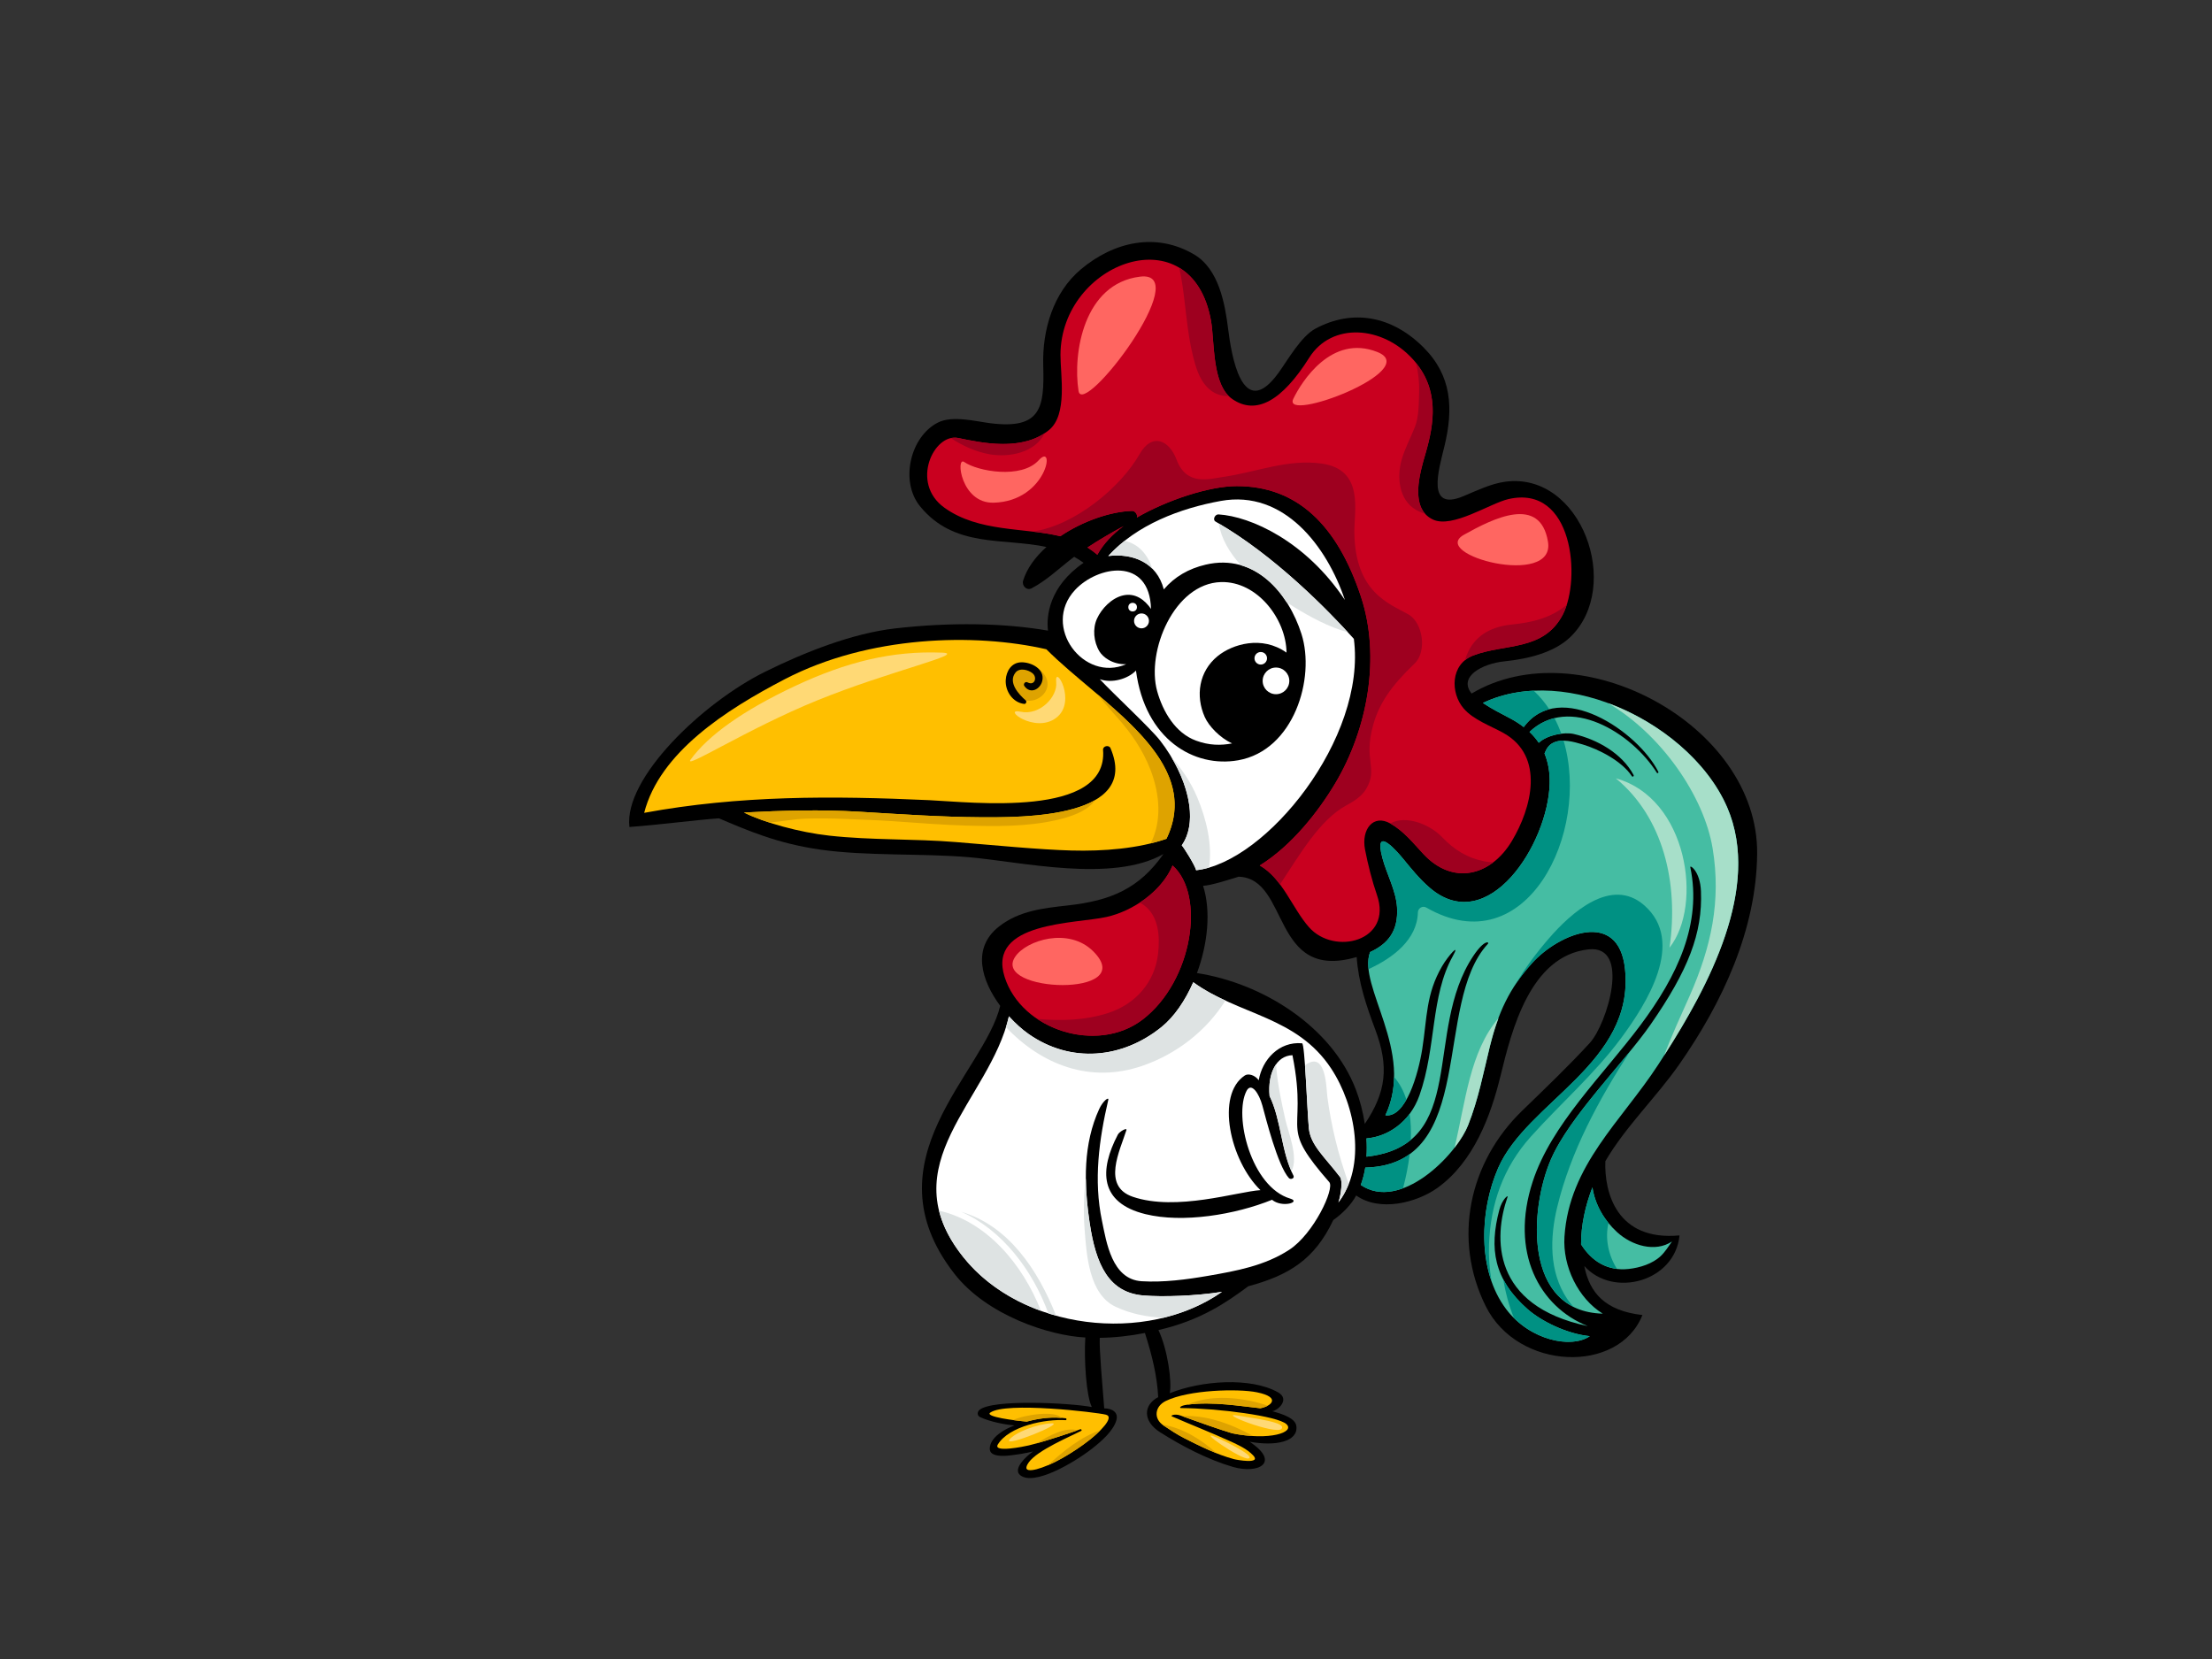 <?xml version="1.0" encoding="utf-8"?>
<!-- Generator: Adobe Illustrator 17.0.0, SVG Export Plug-In . SVG Version: 6.00 Build 0)  -->
<!DOCTYPE svg PUBLIC "-//W3C//DTD SVG 1.1//EN" "http://www.w3.org/Graphics/SVG/1.1/DTD/svg11.dtd">
<svg version="1.1" id="Layer_1" xmlns="http://www.w3.org/2000/svg" xmlns:xlink="http://www.w3.org/1999/xlink" x="0px" y="0px"
	 width="800px" height="600px" viewBox="0 0 800 600" enable-background="new 0 0 800 600" xml:space="preserve">
<rect x="0" y="0" width="800" height="600" fill="#333333" stroke="none"/>
<g>
	<path d="M580.601,419.949c7.367-12.611,18.377-23.034,26.754-35.036c15.552-22.279,27.892-48.617,28.14-76.187
		c0.423-46.655-64.264-81.131-103.267-57.9c-4.938-6.107,3.876-10.822,11.869-11.642c8.371-0.857,17.907-3.077,23.856-8.809
		c18.93-18.241,3.951-59.812-23.494-56.161c-5.267,0.699-10.44,3.258-15.283,5.272c-13.601,5.66-8.742-9.952-6.782-18.062
		c3.315-13.712,2.672-25.548-7.557-35.773c-11.468-11.463-25.65-13.973-39.076-6.804c-5.203,2.779-10.015,11.351-13.31,15.915
		c-13.403,18.571-17.218-7.376-18.252-15.621c-1.163-9.316-3.377-21.813-12.281-27.08c-13.891-8.215-29.178-4.575-40.984,5.33
		c-10.112,8.483-14.007,22.087-13.634,34.797c0.449,15.179-0.721,23.146-18.986,20.893c-5.458-0.671-13.846-2.946-19.148-0.235
		c-9.955,5.082-13.794,21.222-6.407,30.276c12.376,15.17,30.078,11.334,45.71,14.7c-3.977,3.558-7.048,7.68-8.44,12.16
		c-0.548,1.765,1.219,3.735,3.047,2.794c5.6-2.896,10.319-7.594,15.408-11.4c1.159,0.636,2.298,1.357,3.405,2.175
		c-12.497,8.543-13.511,19.346-12.864,24.527c-15.611-2.73-35.117-3.12-55.298-0.801c-15.671,1.804-32.827,8.666-46.925,15.628
		c-22.784,11.247-51.273,38.621-49.16,56.185c10.926-0.781,24.953-2.657,32.384-3.125c10.143,4.294,21.038,9.098,36.672,11.314
		c16.923,2.404,36.91,1.278,53.919,2.762c18.645,1.627,51.644,9.344,70.153-1.165c-8.794,12.52-18.997,16.849-34.532,18.584
		c-8.986,1.006-17.553,1.899-24.851,7.566c-10.125,7.857-6.362,19.689,0.354,28.742c-5.811,24.406-48.388,55.811-16.675,96.763
		c11.854,15.306,34.642,22.551,47.454,23.196c-0.514,7.963,0.358,21.299,2.37,25.147c-8.079-1.521-36.198-2.924-40.678,1.075
		c-0.865,0.77-0.82,2.063,0.255,2.568c3.349,1.582,8.768,2.723,12.452,3.006c-3.494,1.286-8.884,4.241-8.958,8.394
		c-0.061,3.209,5.518,2.663,7.32,2.456c2.708-0.309,5.548-0.766,8.36-1.431c-2.503,1.698-7.421,6.301-4.702,8.55
		c4.944,4.087,19.532-4.491,26.047-9.599c3.517-2.76,7.611-6.368,8.746-10.175c0.818-2.743-1.178-4.324-4.372-4.37
		c-0.604-8.151-1.83-20.971-1.616-25.505c5.468-0.063,10.95-0.697,16.336-1.75c2.73,8.571,4.372,15.539,4.804,23.189
		c-5.419,2.849-5.643,8.69,0.665,12.702c7.853,4.998,17.482,9.987,26.401,12.559c9.221,2.661,17.298-1.616,5.988-9.126
		c9.379,1.716,17.583,0,16.918-5.609c-0.341-2.877-4.793-4.353-8.805-5.447c1.959-0.067,6.714-4.251,2.149-6.817
		c-9.836-5.527-27.739-4.277-39.135,0.335c0.822-4.105-0.721-15.676-4.094-22.842c15.261-3.491,24.694-10.052,32.484-15.839
		c14.536-3.919,23.97-9.583,30.736-23.932c3.278-2.3,6.519-5.565,8.293-8.91c8.461,6.016,21.826,2.695,29.43-2.769
		c13.116-9.428,19.271-26.159,22.745-40.375c3.975-16.243,10.626-43.584,31.897-45.859c15.453-1.646,6.633,26.998,0.485,33.763
		c-7.251,7.974-16.86,17.164-24.564,24.629c-19.214,18.628-25.201,46.392-13.136,70.669c11.591,23.319,48.153,24.609,56.664,3.187
		c-13.409-1.506-19.143-7.998-21.014-17.73c10.455,11.683,32.797,5.665,34.437-11.066
		C584.677,448.933,580.167,431.227,580.601,419.949z M490.378,394.084c-8.692-22.771-33.638-38.479-57.482-42.162
		c3.852-10.397,5.171-22.326,2.218-31.569c2.603,0,10.412-2.521,12.853-3.282c18.587,0.604,11.685,38.133,42.695,29.046
		c0.632,9.256,3.479,17.581,6.739,26.286c5.011,13.367,3.943,22.6-3.794,34.074C492.934,402.103,491.82,397.865,490.378,394.084z"/>
	<path fill="#C9001F" d="M383.478,193.936c-13.002-3.207-29.445-1.353-41.929-10.326c-12.486-8.971-3.761-27.011,4.948-25.209
		c8.707,1.804,23.287,4.966,32.896-2.881c6.8-5.552,4.113-19.981,4.141-27.188c0.123-33.61,47.534-51.075,54.448-12.305
		c1.336,7.501,0.244,23.168,7.715,28.304c8.617,5.926,17.969,0.658,27.81-14.978c8.086-12.848,26.446-11.679,37.559,0.656
		c9.566,10.615,7.756,22.842,4.45,34.156c-2,6.856-5.844,19.707,2.741,23.74c7.011,3.293,20.667-5.874,27.249-7.398
		c23.55-5.438,26.353,28.921,19.726,41.722c-6.942,13.416-21.105,10.412-32.512,14.873c-8.166,3.185-8.194,13.479-3.401,19.081
		c3.599,4.208,9.769,6.293,14.488,8.943c15.022,8.427,10.123,27.132,2.987,39.033c-7.71,12.864-21.422,16.006-31.914,4.799
		c-3.833-4.096-7.119-8.334-12.041-11.129c-6.167-3.496-10.563,2.106-9.158,9.411c1.001,5.211,2.577,11.452,4.316,16.446
		c5.798,16.642-15.384,22.078-24.601,11.627c-6.066-6.877-9.478-17.553-17.786-22.3c11.545-7.154,21.2-19.484,27.307-29.73
		c11.713-19.644,16.534-45.775,9.232-67.676c-8.584-25.751-23.019-39.797-44.866-39.797c-10.004,0-25.289,5.106-36.109,11.357
		c0.326-1.057-0.604-2.438-1.852-2.393C401.531,185.047,391.542,188.489,383.478,193.936z"/>
	<path fill="#FFFFFF" d="M419.599,267.876c-3.489-4.512-17.002-17.005-21.849-22.238c4.29,1.56,10.076,0,13.09-3.112
		c3.295,24.959,21.07,35.255,36.981,32.436c20.134-3.567,27.993-29.689,22.866-45.701c-4.713-14.724-16.776-29.262-34.67-25.041
		c-6.083,1.433-11.202,4.34-15.11,8.947c-2.568-9.791-11.191-13.129-20.078-12.085c10.24-11.28,25.965-17.244,40.684-19.911
		c22.911-4.15,38.418,16.53,44.888,35.818c-14.154-21.284-34.113-30.237-45.706-30.947c-1.308-0.08-2.214,1.936-1.1,2.572
		c21.34,12.166,40.969,32.335,50.043,42.428c4.709,35.91-31.806,80.919-57.026,83.686c-0.531-1.981-4.419-8.121-5.211-9.007
		C433.678,296.842,429.615,280.832,419.599,267.876z"/>
	<path fill="#FFFFFF" d="M435.72,259.322c1.483,3.338,5.505,7.52,9.875,9.545c-4.124,0.777-8.256,0.742-13.038-1.008
		c-7.544-2.762-12.028-10.617-14.055-17.894c-3.992-14.337,6.129-38.988,23.092-39.452c13.15-0.354,23.591,13.466,23.692,25.511
		c-8.919-6.308-19.579-3.075-24.914,1.273C433.6,242.82,432.299,251.631,435.72,259.322z"/>
	<path fill="#C9001F" d="M396.872,200.625c-1.167-0.973-2.359-1.852-3.574-2.611c4.232-2.803,8.628-5.335,13.075-7.758
		C402.381,193.193,399.079,196.648,396.872,200.625z"/>
	<path fill="#FFFFFF" d="M388.752,213.422c8.153-8.841,27.037-12.193,27.525,6.8c-2.313-3.369-5.736-5.874-10.086-4.89
		c-4.15,0.936-7.814,4.799-9.465,8.446c-1.631,3.606-1.206,8.321,0.906,11.819c1.187,1.964,4.627,4.784,9.657,4.62
		C392.012,246.939,376.585,226.618,388.752,213.422z"/>
	<path fill="#FFBF00" d="M387.498,307.598c-11.597-0.317-27.836-1.905-41.694-3.043c-15.304-1.258-30.583-0.641-45.904-2.337
		c-10.781-1.195-23.487-4.691-30.848-8.36c13.96-0.731,27.933-1.118,41.731-0.285c14.756,0.893,29.473,1.918,44.262,2.003
		c15.287,0.088,57.391,0.207,46.575-24.998c-0.548-1.28-2.797-0.801-2.684,0.619c1.964,24.802-47.812,18.876-62.935,18.192
		c-34.968-1.588-68.498-1.767-103.03,4.588c5.598-21.806,29.493-37.233,50.855-48.338c30.447-15.829,68.649-16.767,94.603-10.822
		c19.713,19.795,57.169,40.084,43.44,68.541C411.796,306.892,399.093,307.915,387.498,307.598z"/>
	<path fill="#C9001F" d="M400.21,331.626c9.603-2.151,19.981-9.327,23.861-18.621c12.009,10.626,7.294,41.78-10.764,55.68
		c-16.375,12.605-43.871,3.949-49.989-15.412C357.01,333.312,389.008,334.138,400.21,331.626z"/>
	<path fill="#9E001F" d="M447.28,175.809c21.847,0,36.282,14.046,44.866,39.797c7.303,21.901,2.482,48.032-9.232,67.676
		c-6.107,10.246-15.762,22.577-27.307,29.73c2.946,1.683,5.27,4.117,7.322,6.858c7.145-10.826,14.37-23.347,23.915-28.554
		c2.678-1.459,5.619-3.23,7.233-5.96c4.48-7.572-1.129-10.263,2.603-23.347c2.164-7.592,6.381-13.884,14.946-22.054
		c4.489-4.281,3.077-14.767-2.337-17.797c-6.949-3.893-19.229-7.984-19.469-29.655c-0.086-7.73,3.61-22.633-11.716-24.832
		c-12.391-1.776-23.677,3.099-35.671,4.806c-5.041,0.716-13.291,3.412-16.903-6.219c-2.687-7.162-8.91-9.873-13.36-2.046
		c-6.858,12.063-23.481,25.883-38.737,28.049c3.481,0.41,6.867,0.891,10.045,1.675c8.064-5.447,18.053-8.889,25.841-9.163
		c1.247-0.045,2.177,1.336,1.852,2.393C421.991,180.914,437.275,175.809,447.28,175.809z"/>
	<path fill="#9E001F" d="M513.244,141.78c-0.11,3.83-0.067,8.96-1.498,12.585c-1.582,4.005-3.694,7.87-4.855,12.024
		c-1.716,6.148-1.021,14.336,5.164,17.974c1.107,0.654,2.249,1.14,3.403,1.476c-4.778-5.306-1.677-15.736,0.056-21.675
		c3.174-10.865,4.94-22.57-3.397-32.883C512.936,134.596,513.35,138.087,513.244,141.78z"/>
	<path fill="#9E001F" d="M427.083,99.745c1.761,9.612,2.013,19.517,4.372,29.016c0.956,3.854,2.199,8.136,4.981,11.113
		c2.352,2.516,5.11,3.449,7.941,3.358c-6.023-5.991-5.145-20.179-6.396-27.206c-1.737-9.739-6.034-15.926-11.489-19.204
		C426.712,97.811,426.911,98.791,427.083,99.745z"/>
	<path fill="#9E001F" d="M357.811,164.277c7.082,1.26,16.521-0.475,20.035-7.635c-9.573,6.381-23.094,3.47-31.349,1.759
		c-0.87-0.179-1.733-0.114-2.581,0.071C348.268,161.307,352.981,163.415,357.811,164.277z"/>
	<path fill="#9E001F" d="M536.962,311.54c-6.284-1.224-11.027-4.18-15.373-8.736c-4.443-4.661-13.172-8.161-18.772-4.985
		c0.006,0.004,0.013,0.004,0.019,0.009c4.922,2.794,8.209,7.033,12.041,11.129c7.883,8.418,17.581,8.738,25.188,2.922
		C539.043,311.838,538.011,311.745,536.962,311.54z"/>
	<path fill="#9E001F" d="M546.641,225.886c-6.685,0.691-12.57,3.431-15.641,9.806c-0.5,1.04-0.893,2.08-1.204,3.125
		c0.829-0.684,1.789-1.273,2.922-1.716c11.407-4.46,25.57-1.456,32.512-14.873c0.533-1.032,0.999-2.216,1.405-3.494
		C560.845,223.515,554.291,225.096,546.641,225.886z"/>
	<path fill="#9E001F" d="M396.872,200.625c-1.167-0.973-2.359-1.852-3.574-2.611c4.232-2.803,8.628-5.335,13.075-7.758
		C402.381,193.193,399.079,196.648,396.872,200.625z"/>
	<path fill="#9E001F" d="M424.071,313.005c-2.242,5.371-6.659,10.026-11.839,13.422c0.531,0.313,1.064,0.624,1.571,1.006
		c5.324,4.007,5.71,11.331,5.043,17.382c-1.144,10.412-8.17,18.334-18.019,21.532c-8.202,2.665-17.033,2.974-25.671,2.143
		c11.183,7.505,27.16,8.653,38.151,0.194C431.365,354.786,436.08,323.631,424.071,313.005z"/>
	<path fill="#FFBF00" d="M399.93,511.628c3.485,0.876-2.639,6.586-5.777,9.057c-3.153,2.484-6.541,4.715-10.026,6.694
		c-6.916,3.927-13.539,5.693-12.883,3.138c1.118-4.344,11.386-9.003,19.767-13.008c0.402-0.19,0.041-0.771-0.358-0.585
		c-0.861,0.406-12.816,4.463-18.576,5.826c-1.573,0.378-13.086,2.76-11.191-0.341c4.089-6.69,17.229-9.249,24.506-8.787
		c0.386,0.024,0.442-0.619,0.06-0.676c-4.763-0.677-9.501-0.06-14.102,1.189c-4.122-0.322-15.296-1.737-13.22-3.235
		C363.71,506.879,396.442,510.754,399.93,511.628z"/>
	<path fill="#FFBF00" d="M421.611,506.684c8.362-4.085,26.234-4.515,32.984-3.138c8.88,1.813,5.149,5.071,1.219,5.766
		c-7.111-0.727-17.048-2.501-26.312-1.299c-2.948,0.382-2.982,1.226-2.389,1.23c13.269,0.073,34.896,2.857,38.129,5.805
		c3.235,2.948-6.081,6.085-19.583,3.327c-4.005-1.174-11.785-3.897-18.82-6.463c-1.951-0.71-3.638,0.056-3.03,0.324
		c6.642,2.907,14.316,5.9,21.077,8.997c2.913,1.331,6.09,2.754,8.325,5.112c3.151,3.327-6.06,1.614-6.944,1.37
		c-6.234-1.683-12.218-4.653-17.95-7.577c-2.585-1.316-5.063-2.961-7.479-4.571C417.008,513.02,417.709,508.594,421.611,506.684z"/>
	<path fill="#DEA300" d="M377.923,244.283c-2.37-3.72-8.101-5.358-11.573-3.302c-0.218,0.218-0.425,0.447-0.637,0.671
		c-2.136,5.227-0.194,12.063,6.655,11.8C376.978,253.275,380.683,248.614,377.923,244.283z"/>
	<path fill="#DEA300" d="M396.645,250.88c2.46,2.933,4.929,5.857,7.488,8.688c4.968,5.494,9.23,11.791,11.914,18.727
		c3.608,9.316,4.066,18.835,0.136,26.705c1.957-0.479,3.874-1.008,5.684-1.642C431.941,282.477,414.457,265.994,396.645,250.88z"/>
	<path fill="#DEA300" d="M305.247,296.165c5.906,0.248,11.826,0.434,17.726,0.835c8.876,0.602,17.741,1.344,26.638,1.588
		c10.647,0.291,21.715,0.41,32.167-1.929c5.08-1.139,11.362-3.077,14.337-7.343c-10.932,6.374-31.381,6.316-41.07,6.26
		c-14.788-0.084-29.506-1.109-44.262-2.003c-13.798-0.833-27.771-0.447-41.731,0.285c2.51,1.252,5.665,2.473,9.128,3.599
		c4.426-0.3,8.763-1.243,13.211-1.385C296.011,295.925,300.629,295.97,305.247,296.165z"/>
	<path fill="#DEA300" d="M383.939,512.83c-2.281-2.836-13.362-1.191-17.587,0.755c1.934,0.261,3.776,0.455,4.998,0.55
		C375.463,513.018,379.688,512.464,383.939,512.83z"/>
	<path fill="#DEA300" d="M378.855,529.988c1.653-0.695,3.451-1.575,5.272-2.609c3.485-1.979,6.873-4.21,10.026-6.694
		c1.09-0.859,2.538-2.111,3.822-3.412C390.784,519.656,384.617,524.848,378.855,529.988z"/>
	<path fill="#DEA300" d="M374.828,522.032c5.149-1.435,12.223-3.796,14.838-4.732C385.528,515.981,379.595,519.047,374.828,522.032z
		"/>
	<path fill="#DEA300" d="M429.502,508.014c9.264-1.202,19.201,0.572,26.312,1.299c0.971-0.173,1.927-0.501,2.687-0.926
		c-9.122-3.161-20.887-4.178-29.072-0.36C429.457,508.022,429.474,508.018,429.502,508.014z"/>
	<path fill="#DEA300" d="M420.48,515.267c0.127,0.097,0.218,0.209,0.358,0.302c2.417,1.61,4.894,3.254,7.479,4.571
		c3.781,1.929,7.682,3.841,11.681,5.427C434.332,520.571,427.912,516.449,420.48,515.267z"/>
	<path fill="#DEA300" d="M445.659,518.376c2.717,0.555,5.253,0.861,7.562,0.988c-7.978-4.43-17.259-7.754-25.658-7.188
		C434.403,514.662,441.79,517.243,445.659,518.376z"/>
	<path fill="#FFFFFF" d="M484.053,434.874c1.006-3.032,1.578-7.9,0.598-9.182c-5.52-7.231-10.665-11.474-11.277-17.622
		c-0.611-6.15-1.429-30.656-2.456-30.749c-8.349-0.751-14.435,5.95-15.676,13.375c-1.338-1.897-3.792-2.555-5.017-1.746
		c-10.669,7.024-5.339,30.796,5.637,41.483c-8.246,0.505-30.447,7.762-46.161,2.402c-11.254-3.837-4.687-16.599-2.326-24.087
		c0.347-1.107-2.505,0.492-3.071,1.571c-6.765,12.909-6.707,24.689,9.952,28.79c13.502,3.323,32.469,0.218,45.794-5.19
		c3.692,3.049,10.649,0.779,6.562-0.432c-14.117-4.189-20.501-29.929-15.783-38.947c1.711-3.274,4.508,0.816,5.738,5.328
		c1.23,4.512,5.527,21.688,9.562,26.176c0.654,0.727,2.193,0.14,1.655-0.887c-4.495-8.602-4.327-19.959-8.623-28.757
		c-0.749-8.008,2.326-14.57,8.271-14.773c3.172,15.891,1.222,21.647,1.839,27.089c0.511,4.564,2.827,8.912,11.482,18.824
		c2.029,2.324-5.621,18.703-14.491,24.476c-8.852,5.764-19.068,7.628-29.29,9.396c-7.818,1.353-16.161,2.447-24.059,1.968
		c-10.824-0.654-12.764-14.187-14.365-21.837c-3.092-14.771-1.057-29.404,2.272-43.731c0.311-1.325-1.94,0.367-3.278,3.28
		c-5.742,12.505-5.639,26.647-3.44,41.284c2.266,15.069,6.923,25.129,19.426,26.154c7.126,0.585,18.999,0.177,28.42-1.314
		c-27.486,19.223-72.38,13.805-93.459-12.443c-27.061-33.699,9.523-56.791,16.401-87.205c2.333,2.566,4.793,4.769,7.05,6.353
		c15.347,10.783,34.022,8.999,48.233-2.557c4.497-3.66,8.461-9.448,11.381-16.12c16.508,11.977,37.378,12.201,49.916,31.26
		C490.31,399.941,494.291,421.661,484.053,434.874z"/>
	<path fill="#DEE3E3" d="M433.069,288.541c-2.41-5.766-5.658-10.423-9.409-14.676c6.919,11.601,9.079,24.305,3.74,31.856
		c0.792,0.887,4.681,7.026,5.211,9.007c1.517-0.166,3.077-0.492,4.663-0.954C438.525,305.351,436.263,296.177,433.069,288.541z"/>
	<path fill="#DEE3E3" d="M487.493,228.689c-9.594-10.414-27.374-28.043-46.713-39.37c0.883,5.542,3.945,10.615,8.006,15.119
		c6.966,2.031,12.538,7.151,16.565,13.433c0.971,0.619,1.927,1.221,2.846,1.782C473.829,223.083,480.553,226.782,487.493,228.689z"
		/>
	<path fill="#DEE3E3" d="M406.697,195.636c-2.098,1.662-4.072,3.468-5.868,5.447c6.036-0.71,11.946,0.611,15.923,4.596
		C415.174,200.746,411.855,196.624,406.697,195.636z"/>
	<path fill="#DEE3E3" d="M413.13,385.476c12.419-4.266,23.179-12.659,30.069-23.61c-4.005-1.849-7.937-3.932-11.644-6.623
		c-2.92,6.672-6.884,12.46-11.381,16.12c-14.21,11.556-32.885,13.34-48.233,2.557c-2.257-1.584-4.717-3.787-7.05-6.353
		c-0.3,1.321-0.671,2.622-1.072,3.914C376.727,385.12,394.304,391.946,413.13,385.476z"/>
	<path fill="#DEE3E3" d="M392.254,444.47c0.701,9.232,1.532,23.613,11.245,28.151c5.453,2.548,11.258,3.679,17.201,3.981
		c7.669-1.86,14.922-4.963,21.249-9.387c-9.422,1.491-21.295,1.899-28.42,1.314c-12.503-1.025-17.16-11.085-19.426-26.154
		c-0.824-5.494-1.355-10.917-1.392-16.209C391.943,432.231,391.79,438.376,392.254,444.47z"/>
	<path fill="#DEE3E3" d="M339.61,437.852c1.327,5.378,4.113,10.984,8.88,16.921c7.132,8.88,16.998,15.354,27.985,19.316
		C369.869,457.196,356.781,441.723,339.61,437.852z"/>
	<path fill="#DEE3E3" d="M347.664,438.268c14.709,6.48,25.779,21.081,31.48,36.713c0.921,0.293,1.856,0.546,2.792,0.805
		C375.316,459.14,364.707,443.294,347.664,438.268z"/>
	<path fill="#DEE3E3" d="M464.824,404.729c-1.461-6.519-2.855-13.101-3.334-19.771c-1.919,2.715-2.76,6.834-2.328,11.441
		c4.042,8.276,4.18,18.789,7.92,27.171C469.733,418.579,465.883,409.464,464.824,404.729z"/>
	<path fill="#DEE3E3" d="M487.769,428.204c-1.828-5.289-3.511-10.628-4.821-16.064c-1.213-5.035-2.173-10.091-2.866-15.22
		c-0.414-3.073-0.354-17.406-8.112-11.645c0.55,7.751,1.019,18.917,1.403,22.795c0.613,6.148,5.758,10.39,11.277,17.622
		c0.98,1.282,0.408,6.15-0.598,9.182C485.631,432.837,486.833,430.582,487.769,428.204z"/>
	<path fill="#45BDA3" d="M579.658,475.105c-28.828-0.801-26.502-37.876-18.757-55.766c6.8-15.708,26.338-34.804,36.023-48.753
		c13.686-19.715,18.863-33.06,18.254-48.269c-0.291-7.281-4.048-9.635-3.852-8.69c4.26,20.406-4.655,39.256-18.053,57.162
		c-13.766,18.399-32.171,35.85-38.93,56.487c-8.407,25.678,2.404,45.345,19.879,52.326c-34.845-7.378-34.091-32.1-28.994-46.711
		c0.324-0.917-1.959,0.844-2.978,4.691c-3.69,13.94-2.052,25.08,10.25,35.913c4.804,4.232,14.01,8.906,22.464,9.745
		c-6.48,4.56-21.631,1.677-30.255-9.786c-10.639-14.141-9.476-35.889-2.872-51.038c10.455-23.982,49.34-37.872,45.883-71.875
		c-2.231-21.968-23.969-12.892-33.593-2.249c-8.315,9.193-12.352,18.164-15.287,30.114c-2.361,9.627-4.171,19.159-7.836,28.429
		c-4.469,11.323-24.724,31.372-38.858,21.726c0.727-2.013,1.28-4.115,1.631-6.29c40.716-0.962,24.32-59.344,44.342-80.915
		c0.643-0.693-1.193-1.75-5.291,4.4c-18.207,27.324-1.433,68.459-38.619,72.572c0.147-2.184,0.134-4.402-0.004-6.612
		c7.468-0.576,15.658-5.697,19.15-15.535c6.174-17.413,3.96-35.911,12.093-50.425c2.872-5.125-1.655-0.166-3.893,3.688
		c-5.876,10.116-5.38,18.446-7.175,29.927c-1.409,9.016-5.949,25.008-13.33,23.986c10.863-22.961-10.242-46.735-5.52-59.038
		c6.42-2.95,10.255-7.575,9.728-16.172c-0.369-6.027-3.716-12-5.265-17.747c-3.5-12.991,6.021-1.569,7.51,0.244
		c3.036,3.692,5.922,7.283,9.556,10.412c21.133,18.174,42.825-15.865,43.396-37.622c0.11-4.15-0.539-7.762-1.856-10.932
		c0.647-1.524,1.306-2.987,3.23-3.915c3.187-1.532,7.37-0.298,10.563,0.647c5.969,1.772,14.26,6.096,17.788,11.47
		c0.27,0.414,0.861,0.015,0.632-0.408c-4.195-7.853-13.151-12.868-21.614-14.836c-3.354-0.779-9.625,0.289-12.676,3.177
		c-0.958-1.411-2.074-2.723-3.356-3.927c14.322-13.589,36.858,0.181,46.051,14.758c0.22,0.347,0.727,0.032,0.548-0.33
		c-7.335-14.607-35.734-33.82-48.686-16.178c-1.448-1.107-3.002-2.151-4.762-3.075c-3.451-1.81-6.752-3.496-10.015-5.652
		c30.66-14.543,75.583,8.224,88.325,37.682c13.177,30.451-8.8,68.409-24.894,93.12c-13.345,20.49-32.251,36.362-33.919,62.236
		C565.117,458.025,570.765,469.589,579.658,475.105z"/>
	<path fill="#A7DFC9" d="M541.952,368.225c-10.358,12.121-11.901,30.08-15.896,46.862c2.249-2.9,3.975-5.783,4.948-8.252
		c3.664-9.271,5.475-18.802,7.836-28.429C539.735,374.758,540.758,371.41,541.952,368.225z"/>
	<path fill="#A7DFC9" d="M584.399,281.508c17.093,14.05,22.823,37.812,19.406,61.234
		C616.065,327.246,610.281,288.618,584.399,281.508z"/>
	<path fill="#A7DFC9" d="M619.388,306.784c3.172,19.139-0.554,35.824-8.289,53.366c-3.138,7.113-6.528,14.292-9.225,21.567
		c15.807-24.7,35.354-60.68,22.753-89.801c-7.08-16.37-24.102-30.66-43.086-37.643C600.765,265.515,616.255,287.874,619.388,306.784
		z"/>
	<path fill="#45BDA3" d="M600.665,454.224c-3.004,2.864-7.611,4.273-11.638,4.713c-7.756,0.846-13.407-2.879-17.21-8.887
		c-0.056-6.849,1.579-14.126,4.104-20.611c0.928,6.167,4.165,11.836,8.912,16.176c5.375,4.92,13.802,7.421,19.864,3.388
		C603.419,450.791,602.288,452.675,600.665,454.224z"/>
	<path fill="#009183" d="M556.522,268.638c1.938-1.834,5.175-2.928,8.14-3.287c-0.699-1.944-1.521-3.824-2.471-5.626
		c-3.209,0.779-6.269,2.372-9.025,4.985C554.448,265.914,555.564,267.226,556.522,268.638z"/>
	<path fill="#009183" d="M551.08,262.96c2.564-3.492,5.74-5.522,9.232-6.448c-1.601-2.451-3.479-4.707-5.637-6.72
		c-6.42,0.311-12.646,1.724-18.373,4.441c3.263,2.156,6.565,3.841,10.015,5.652C548.078,260.809,549.632,261.853,551.08,262.96z"/>
	<path fill="#009183" d="M501.05,403.357c3.015,0.419,5.546-2.024,7.592-5.647c-0.982-3.127-2.449-5.904-4.467-8.213
		C504.107,394.084,503.236,398.735,501.05,403.357z"/>
	<path fill="#009183" d="M494.205,411.717c0.138,2.21,0.151,4.428,0.004,6.612c7.113-0.788,12.242-2.937,16.029-6.077
		c0.136-3.271,0.017-6.444-0.429-9.419C505.685,408.344,499.75,411.29,494.205,411.717z"/>
	<path fill="#009183" d="M507.428,429.751c1.083-4.085,1.919-8.265,2.404-12.374c-4.053,2.935-9.24,4.732-16.055,4.894
		c-0.352,2.175-0.904,4.277-1.631,6.29C496.833,431.76,502.193,431.682,507.428,429.751z"/>
	<path fill="#009183" d="M538.523,450.113c0.537-14.791,5.175-27.95,15.149-39.061c10.788-12.02,23.064-22.661,32.706-35.708
		c8.984-12.158,23.466-34.722,8.224-47.974c-11.92-10.362-26.463,2.829-34.404,12.007c-4.471,5.166-8.658,10.704-12.08,16.646
		c1.724-2.605,3.686-5.164,6.01-7.732c9.625-10.643,31.362-19.719,33.593,2.249c3.457,34.003-35.427,47.894-45.883,71.875
		c-5.177,11.879-6.981,27.801-2.402,40.945C538.704,459.004,538.361,454.57,538.523,450.113z"/>
	<path fill="#009183" d="M543.708,462.729c0.755,4.76,2.024,9.435,3.805,13.906c8.798,8.763,21.623,10.706,27.451,6.605
		c-8.455-0.839-17.661-5.514-22.464-9.745C548.495,469.969,545.637,466.406,543.708,462.729z"/>
	<path fill="#009183" d="M566.798,469.783c-6.58-9.791-6.291-22.151-3.61-33.237c4.873-20.155,15.019-38.813,26.355-56.351
		c-10.112,12.382-23.302,26.804-28.643,39.143c-6.629,15.313-9.269,44.661,8.181,53.308
		C568.268,471.754,567.493,470.817,566.798,469.783z"/>
	<path fill="#009183" d="M512.798,329.984c0.037-1.532,1.694-2.531,3.049-1.75c36.12,20.818,59.525-27.255,49.65-60.358
		c-1.288-0.013-2.542,0.171-3.668,0.712c-1.925,0.928-2.583,2.391-3.23,3.915c1.316,3.17,1.966,6.782,1.856,10.932
		c-0.572,21.757-22.264,55.796-43.396,37.622c-3.634-3.129-6.519-6.72-9.556-10.412c-1.489-1.813-11.01-13.235-7.51-0.244
		c1.549,5.747,4.896,11.72,5.265,17.747c0.527,8.597-3.308,13.222-9.728,16.172c-0.697,1.817-0.822,3.891-0.579,6.169
		C503.732,346.521,512.56,339.801,512.798,329.984z"/>
	<path fill="#009183" d="M581.723,442.302c-3.036-3.753-5.093-8.159-5.801-12.861c-2.525,6.484-4.161,13.761-4.104,20.611
		c3.066,4.845,7.356,8.155,12.961,8.833C581.66,453.89,580.437,447.891,581.723,442.302z"/>
	<path d="M369.304,239.529c-3.513,0.106-5.375,3.194-5.565,6.37c-0.246,4.1,2.555,8.215,6.688,8.684
		c0.626,0.069,1.023-0.855,0.548-1.267c-2.555-2.205-6.515-6.528-3.708-10.073c1.47-1.851,4.629-1.018,6.167,0.253
		c1.852,1.528,0.729,4.674-1.821,3.289c-0.794-0.432-1.655,0.574-1.154,1.303c2.108,3.08,5.757,1.28,6.489-1.83
		C377.97,241.914,372.865,239.425,369.304,239.529z"/>
	<circle fill="#FFFFFF" cx="461.477" cy="246.247" r="4.821"/>
	<circle fill="#FFFFFF" cx="455.97" cy="238.077" r="2.27"/>
	<path fill="#FFFFFF" d="M415.534,224.553c0,1.485-1.208,2.695-2.695,2.695c-1.485,0-2.695-1.211-2.695-2.695
		c0-1.487,1.211-2.695,2.695-2.695C414.325,221.857,415.534,223.066,415.534,224.553z"/>
	<circle fill="#FFFFFF" cx="409.633" cy="219.583" r="1.559"/>
	<path fill="#FFD975" d="M295.441,253.351c-24.981,10.17-48.52,25.283-45.667,21.362c6.327-8.699,18.783-17.678,37.566-26.517
		c18.783-8.839,35.356-12.892,53.401-12.154C350.051,236.421,322.06,242.511,295.441,253.351z"/>
	<path fill="#FFD975" d="M381.991,246.721c0.552,5.246-5.893,12.156-12.889,10.68c-6.998-1.472,5.155,8.103,12.889,2.21
		C389.725,253.72,381.255,239.723,381.991,246.721z"/>
	<path fill="#FFD975" d="M447.802,511.98c5.557,0.993,17.659,2.382,15.676,4.763C461.494,519.123,439.291,510.459,447.802,511.98z"
		/>
	<path fill="#FFD975" d="M440.064,519.917c4.465,2.02,13.891,6.75,11.508,7.542C449.19,528.251,431.729,516.147,440.064,519.917z"/>
	<path fill="#FFD975" d="M365.053,520.711c1.925-2.624,10.121-5.755,15.28-5.954C385.493,514.559,362.871,523.687,365.053,520.711z"
		/>
	<path fill="#FF6661" d="M367.202,345.947c4.07-5.952,19.34-10.732,28.192-1.88C412.308,360.981,358.234,359.054,367.202,345.947z"
		/>
	<path fill="#FF6661" d="M390.068,141.402c-2.141-13.707,1.88-38.843,22.24-41.349C432.668,97.548,391.635,151.424,390.068,141.402z
		"/>
	<path fill="#FF6661" d="M348.721,167.086c4.821,3.375,20.673,6.267,26.938-0.626c6.264-6.893,3.066,14.838-16.29,15.347
		C347.465,182.123,345.588,164.894,348.721,167.086z"/>
	<path fill="#FF6661" d="M467.752,144.22c2.948-6.103,13.781-23.494,30.384-16.914C514.74,133.884,463.365,153.305,467.752,144.22z"
		/>
	<path fill="#FF6661" d="M529.461,193.4c10.641-5.969,27.564-14.411,30.384,2.503C562.666,212.82,516.617,200.604,529.461,193.4z"/>
</g>
</svg>
